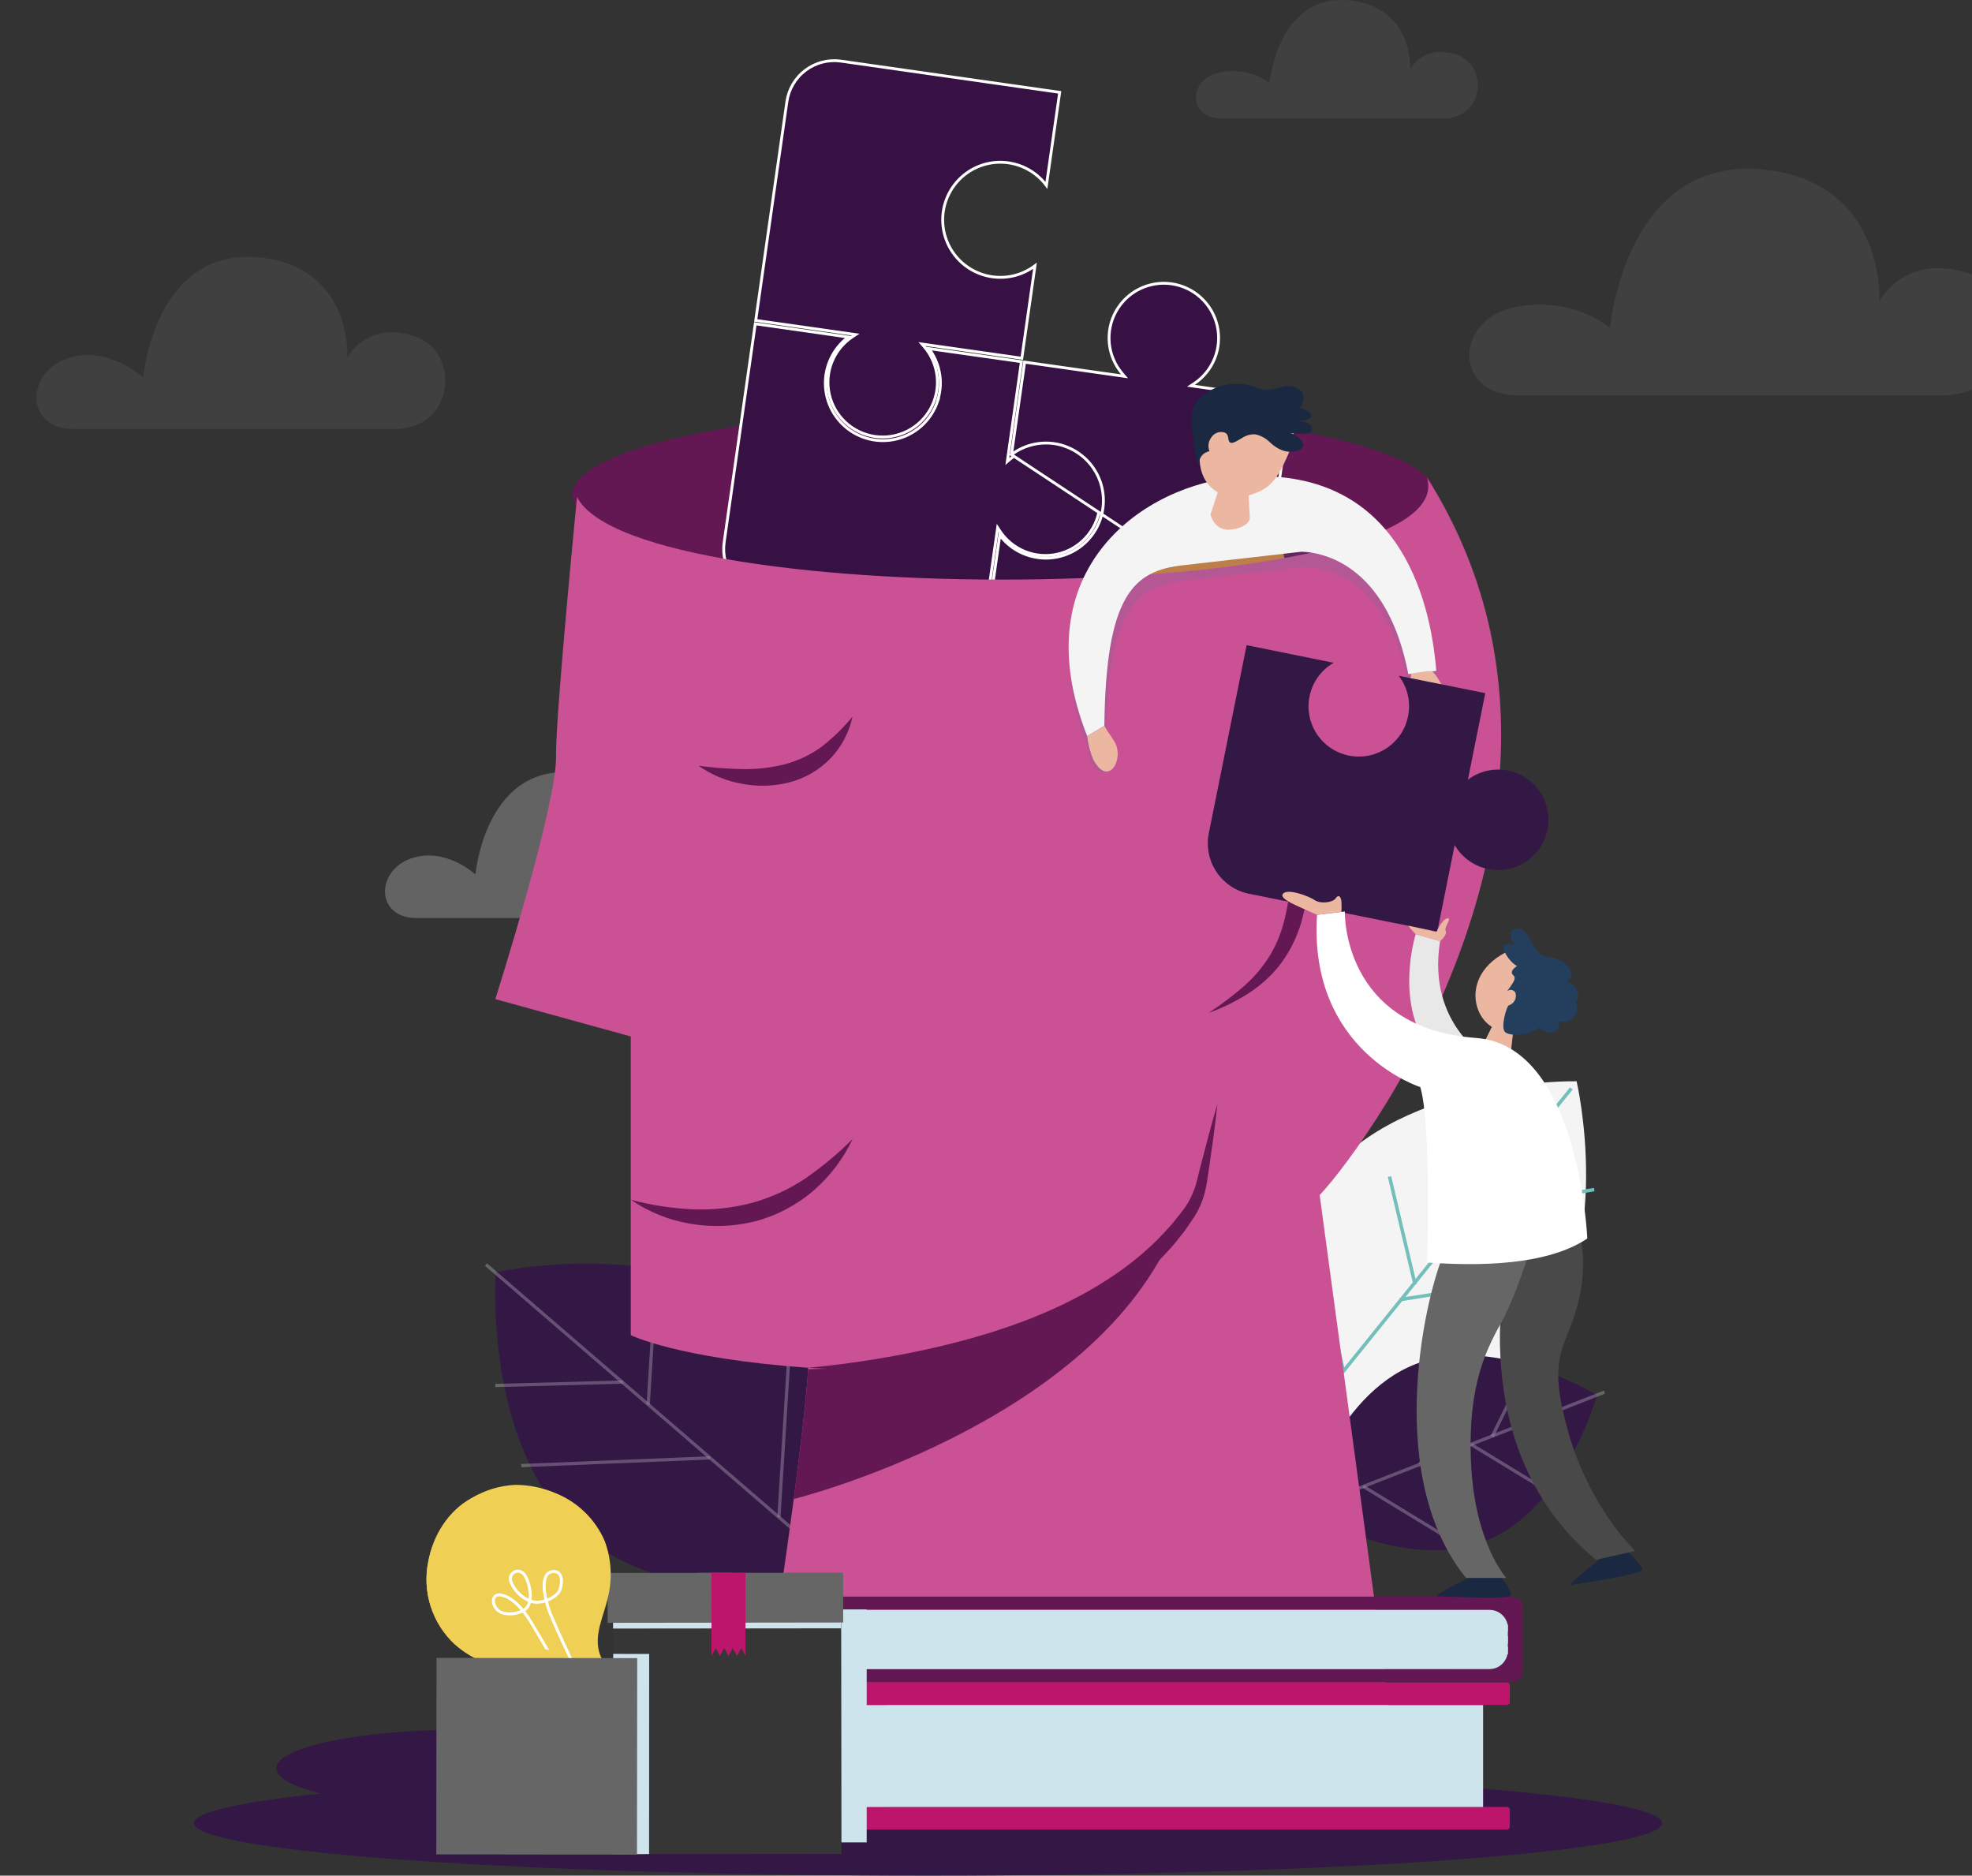 <svg width="694" height="660" viewBox="0 0 694 660" fill="none" xmlns="http://www.w3.org/2000/svg">
<rect x="0" y="0" width="694" height="660" fill="#333333" stroke="none"/>
<g clip-path="url(#clip0_447_6795)">
<g opacity="0.5">
<path opacity="0.5" d="M138.88 150.948H25.907C8.844 150.948 8.844 131.386 23.611 126.147C37.851 121.218 50.369 132.828 50.369 132.828C50.369 132.828 54.48 85.255 93.368 90.836C124.035 95.238 122.251 125.821 122.251 125.821C122.251 125.821 128.565 113.235 145.1 118.071C162.349 122.985 160.488 150.948 138.88 150.948Z" fill="#666666"/>
<path opacity="0.5" d="M242.344 323.04H146.574C132.132 323.04 132.148 306.469 144.635 302.083C156.703 297.851 167.329 307.71 167.329 307.71C167.329 307.71 170.803 267.407 203.766 272.057C229.764 275.793 228.244 301.726 228.244 301.726C228.244 301.726 233.595 291.046 247.618 295.092C262.246 299.339 260.663 323.04 242.344 323.04Z" fill="#F4F4F4"/>
<path opacity="0.5" d="M507.752 41.697H429.944C418.217 41.697 418.062 28.367 428.471 25.685C431.596 24.879 434.862 24.779 438.031 25.393C441.2 26.007 444.193 27.32 446.79 29.235C446.79 29.235 449.613 -3.581 476.402 0.31C497.514 3.41 496.288 24.414 496.288 24.414C496.288 24.414 500.632 15.733 512.033 19.02C523.915 22.445 522.705 41.697 507.752 41.697Z" fill="#666666"/>
<path opacity="0.5" d="M683.315 139.152H534.401C511.955 139.152 511.676 113.622 531.609 108.491C537.591 106.946 543.842 106.755 549.907 107.932C555.973 109.109 561.698 111.625 566.666 115.296C566.666 115.296 572.048 52.564 623.315 59.973C663.739 65.786 661.381 106.104 661.381 106.104C661.381 106.104 669.711 89.502 691.505 95.78C714.261 102.291 711.795 139.152 683.315 139.152Z" fill="#666666"/>
</g>
<path d="M162.861 635.849C199.099 635.849 228.476 629.763 228.476 622.255C228.476 614.747 199.099 608.661 162.861 608.661C126.623 608.661 97.246 614.747 97.246 622.255C97.246 629.763 126.623 635.849 162.861 635.849Z" fill="#331745"/>
<path d="M326.573 659.984C469.256 659.984 584.923 651.712 584.923 641.507C584.923 631.303 469.256 623.03 326.573 623.03C183.891 623.03 68.223 631.303 68.223 641.507C68.223 651.712 183.891 659.984 326.573 659.984Z" fill="#331745"/>
<path d="M353.331 204.52C437.193 204.52 505.177 190.855 505.177 173.998C505.177 157.142 437.193 143.477 353.331 143.477C269.469 143.477 201.486 157.142 201.486 173.998C201.486 190.855 269.469 204.52 353.331 204.52Z" fill="#631753"/>
<path d="M254.845 190.871L265.803 113.939L298.569 118.604C296.329 120.281 294.457 122.407 293.076 124.85C291.484 127.665 290.59 130.821 290.469 134.053C290.348 137.285 291.003 140.498 292.38 143.425C293.757 146.352 295.815 148.906 298.383 150.875C300.95 152.843 303.952 154.169 307.137 154.74C310.322 155.311 313.598 155.112 316.69 154.159C319.783 153.205 322.601 151.526 324.911 149.26C327.22 146.995 328.953 144.21 329.964 141.138L330.18 140.481H330.123C331.041 137.37 331.194 134.08 330.567 130.891C329.978 127.896 328.717 125.079 326.887 122.65L359.467 127.269L354.682 161.093L354.499 162.389L355.499 161.546C358.484 159.03 362.163 157.48 366.05 157.103C369.936 156.725 373.845 157.538 377.259 159.433C380.672 161.328 383.427 164.216 385.16 167.713C386.892 171.21 387.519 175.15 386.957 179.011C386.396 182.873 384.672 186.472 382.015 189.331C379.359 192.191 375.894 194.175 372.083 195.021C368.271 195.867 364.292 195.534 360.674 194.067C357.055 192.599 353.969 190.067 351.825 186.806L351.099 185.702L350.913 187.011L346.097 220.835L269.112 209.884C269.111 209.884 269.111 209.884 269.111 209.884C264.701 209.243 260.725 206.882 258.051 203.32C255.378 199.757 254.225 195.281 254.845 190.871C254.845 190.871 254.845 190.871 254.845 190.871Z" fill="#371044" stroke="white"/>
<path d="M355.959 159.965C358.394 158.131 361.217 156.868 364.219 156.276C367.642 155.602 371.181 155.825 374.492 156.922L374.488 156.947C377.53 157.963 380.288 159.687 382.534 161.978C384.798 164.287 386.476 167.104 387.427 170.193C388.379 173.283 388.576 176.556 388.003 179.737C387.43 182.919 386.103 185.917 384.133 188.481C382.163 191.045 379.607 193.1 376.679 194.475C373.752 195.85 370.537 196.505 367.304 196.384C364.072 196.263 360.915 195.37 358.098 193.781C355.654 192.401 353.527 190.532 351.849 188.294L347.196 221.037L424.26 231.973C428.682 232.601 433.173 231.448 436.746 228.77C440.319 226.091 442.682 222.105 443.317 217.687L355.959 159.965ZM355.959 159.965L360.596 127.425L394.445 132.238L395.751 132.423L394.896 131.419C392.362 128.44 390.795 124.762 390.402 120.873C390.01 116.983 390.811 113.066 392.699 109.643C394.587 106.219 397.473 103.45 400.973 101.704C404.474 99.958 408.423 99.318 412.296 99.868C416.169 100.419 419.783 102.134 422.658 104.785C425.533 107.437 427.532 110.899 428.39 114.713C429.249 118.527 428.926 122.512 427.464 126.138C426.002 129.764 423.471 132.86 420.207 135.015L419.106 135.741L420.411 135.927L454.26 140.755L443.317 217.686L355.959 159.965Z" fill="#371044" stroke="white"/>
<path d="M295.975 21.514L372.931 32.496L368.263 65.235C366.589 62.991 364.464 61.114 362.02 59.728C359.203 58.13 356.044 57.231 352.807 57.105C349.57 56.979 346.35 57.631 343.417 59.005C340.484 60.38 337.924 62.437 335.95 65.004C333.977 67.571 332.649 70.574 332.076 73.76C331.504 76.946 331.704 80.223 332.66 83.316C333.617 86.409 335.301 89.228 337.573 91.536C339.844 93.844 342.636 95.574 345.714 96.581C349.024 97.671 352.56 97.889 355.979 97.212C358.978 96.619 361.798 95.355 364.23 93.522L359.608 126.062L325.775 121.249L324.47 121.064L325.324 122.068C327.853 125.045 329.416 128.72 329.806 132.605C330.196 136.491 329.394 140.403 327.507 143.822C325.62 147.242 322.736 150.007 319.239 151.75C315.743 153.493 311.798 154.133 307.929 153.583C304.06 153.033 300.45 151.321 297.578 148.672C294.706 146.024 292.708 142.566 291.849 138.756C290.99 134.947 291.311 130.967 292.769 127.344C294.228 123.721 296.754 120.627 300.013 118.472L301.113 117.746L299.808 117.56L265.96 112.748L276.918 35.816L276.919 35.815C277.229 33.625 277.968 31.518 279.094 29.614C280.22 27.71 281.71 26.046 283.48 24.718C285.25 23.39 287.265 22.423 289.409 21.873C291.553 21.323 293.784 21.202 295.975 21.514Z" fill="#371044" stroke="white"/>
<path d="M386.48 198.009L391.428 216.812L454.825 210.27L449.256 182.772L386.48 198.009Z" fill="#D58136"/>
<path d="M204.573 539.744C239.257 569.66 300.063 556.051 300.063 556.051C300.063 556.051 304.639 493.954 269.955 464.037C235.271 434.12 174.449 447.714 174.449 447.714C174.449 447.714 169.873 509.827 204.573 539.744Z" fill="#331745"/>
<g style="mix-blend-mode:soft-light" opacity="0.5">
<g style="mix-blend-mode:soft-light" opacity="0.5">
<path d="M303.259 559.027L171.052 445.002" stroke="white" stroke-width="1.14" stroke-miterlimit="10"/>
</g>
<g style="mix-blend-mode:soft-light" opacity="0.5">
<path d="M278.161 468.703L274.112 533.884" stroke="white" stroke-width="1.14" stroke-miterlimit="10"/>
</g>
<g style="mix-blend-mode:soft-light" opacity="0.5">
<path d="M232.168 429.036L228.12 494.233" stroke="white" stroke-width="1.14" stroke-miterlimit="10"/>
</g>
<g style="mix-blend-mode:soft-light" opacity="0.5">
<path d="M249.898 513.004L183.446 515.717" stroke="white" stroke-width="1.14" stroke-miterlimit="10"/>
</g>
<g style="mix-blend-mode:soft-light" opacity="0.5">
<path d="M219.216 486.327L174.293 487.536" stroke="white" stroke-width="1.14" stroke-miterlimit="10"/>
</g>
</g>
<path d="M540.047 474.329C511.428 509.563 451.18 508.075 451.18 508.075C451.18 508.075 437.359 449.466 465.994 414.232C494.629 378.999 554.846 380.487 554.846 380.487C554.846 380.487 568.682 439.096 540.047 474.329Z" fill="#F4F4F4"/>
<path d="M449.002 512L553.002 383" stroke="#72BFBB" stroke-width="1.22" stroke-miterlimit="10"/>
<path d="M458.858 420.262L472.633 481.925" stroke="#72BFBB" stroke-width="1.22" stroke-miterlimit="10"/>
<path d="M489.002 414L498.002 452" stroke="#72BFBB" stroke-width="1.22" stroke-miterlimit="10"/>
<path d="M492.628 457.325L556.599 447.296" stroke="#72BFBB" stroke-width="1.22" stroke-miterlimit="10"/>
<path d="M517.912 425.951L561.05 418.588" stroke="#72BFBB" stroke-width="1.22" stroke-miterlimit="10"/>
<path d="M498.072 480.049C469.515 491.21 458.579 531.435 458.579 531.435C458.579 531.435 493.946 553.539 522.488 542.363C551.03 531.187 561.981 490.977 561.981 490.977C561.981 490.977 526.63 468.92 498.072 480.049Z" fill="#331745"/>
<g style="mix-blend-mode:soft-light" opacity="0.5">
<g style="mix-blend-mode:soft-light" opacity="0.5">
<path d="M455.818 532.442L564.664 489.861" stroke="white" stroke-width="1.14" stroke-miterlimit="10"/>
</g>
<g style="mix-blend-mode:soft-light" opacity="0.5">
<path d="M517.167 545.82L479.815 523.064" stroke="white" stroke-width="1.14" stroke-miterlimit="10"/>
</g>
<g style="mix-blend-mode:soft-light" opacity="0.5">
<path d="M555.032 531.001L517.679 508.246" stroke="white" stroke-width="1.14" stroke-miterlimit="10"/>
</g>
<g style="mix-blend-mode:soft-light" opacity="0.5">
<path d="M499.748 515.252L518.905 475.104" stroke="white" stroke-width="1.14" stroke-miterlimit="10"/>
</g>
<g style="mix-blend-mode:soft-light" opacity="0.5">
<path d="M525.14 505.44L538.45 478.499" stroke="white" stroke-width="1.14" stroke-miterlimit="10"/>
</g>
</g>
<path d="M464.427 420.541L491.542 620.907H265.565C265.565 620.907 273.647 570.389 279.34 527.482C281.713 509.486 283.683 492.838 284.428 481.801C284.428 481.63 284.428 481.475 284.428 481.305C238.404 478.019 221.977 469.819 221.977 469.819V364.707L174.309 351.577C174.309 351.577 196.507 281.823 195.684 265.345C195.684 249.751 203.068 174.897 203.068 174.897C224.381 216.3 516.004 212.968 502.183 167.968C571.567 277.901 482.809 400.839 464.427 420.541Z" fill="#C95194"/>
<path d="M429.479 273.468C432.02 273.157 434.542 272.707 437.033 272.119C439.5 271.561 441.904 270.817 444.432 270.197C445.746 269.856 447.077 269.582 448.419 269.376C449.998 269.129 451.611 269.224 453.15 269.655C454.91 270.179 456.447 271.269 457.524 272.755C458.436 274.043 459.128 275.473 459.572 276.987C460.365 279.629 460.885 282.345 461.123 285.094C461.371 287.698 461.542 290.317 461.619 292.937C461.764 298.185 461.552 303.436 460.983 308.655C460.43 313.891 459.46 319.074 458.083 324.156C456.601 329.383 454.212 334.31 451.025 338.712C449.429 340.88 447.621 342.885 445.627 344.695C443.681 346.495 441.578 348.119 439.344 349.547C434.964 352.352 430.281 354.656 425.384 356.414C429.636 353.614 433.703 350.544 437.561 347.222C441.262 343.991 444.457 340.224 447.038 336.045C449.465 331.872 451.233 327.349 452.281 322.637C452.576 321.474 452.778 320.265 453.026 319.072C453.274 317.878 453.429 316.607 453.6 315.383C453.972 312.918 454.267 310.438 454.484 307.958C454.954 303.001 455.161 298.024 455.104 293.046C455.104 290.55 454.996 288.054 454.825 285.574C454.738 283.21 454.463 280.857 454.003 278.537C453.806 277.567 453.477 276.628 453.026 275.747C452.715 275.058 452.163 274.507 451.475 274.196C450.577 273.82 449.608 273.646 448.636 273.685C447.425 273.659 446.213 273.7 445.006 273.809C439.844 274.505 434.605 274.39 429.479 273.468Z" fill="#631753"/>
<path d="M245.85 269.453C250.992 270.154 256.172 270.547 261.361 270.631C266.283 270.728 271.196 270.175 275.974 268.988C280.638 267.788 285.036 265.727 288.941 262.912C293.024 259.779 296.735 256.191 300.001 252.216C298.847 257.677 296.206 262.714 292.37 266.772C288.355 270.948 283.25 273.918 277.633 275.344C272.133 276.722 266.394 276.859 260.834 275.747C255.442 274.759 250.329 272.612 245.85 269.453Z" fill="#631753"/>
<path d="M222.023 422.184C229.041 424.053 236.238 425.17 243.492 425.517C250.505 425.842 257.527 425.116 264.324 423.362C271.071 421.536 277.477 418.631 283.295 414.759C289.297 410.634 294.905 405.964 300.048 400.808C296.807 407.696 292.169 413.835 286.429 418.836C280.532 423.957 273.546 427.667 265.999 429.687C258.465 431.636 250.599 431.948 242.933 430.601C235.43 429.362 228.291 426.489 222.023 422.184Z" fill="#631753"/>
<g style="mix-blend-mode:overlay">
<path d="M412.323 434.926C382.416 501.844 279.34 527.482 279.34 527.482C281.713 509.486 283.683 492.838 284.427 481.801C349.546 481.15 390.854 453.031 412.323 434.926Z" fill="#631753"/>
</g>
<path d="M284.474 481.305C300.14 479.833 315.687 477.301 331.01 473.725C338.61 471.865 346.165 469.85 353.517 467.292C360.887 464.852 368.086 461.921 375.063 458.518C388.931 451.76 401.852 442.924 411.935 431.283L412.897 430.214L413.781 429.082L415.565 426.819C416.752 425.377 417.791 423.819 418.667 422.169C419.539 420.542 420.251 418.834 420.792 417.069C421.32 415.333 421.738 413.302 422.235 411.411C424.236 403.754 426.206 396.081 428.44 388.47C427.617 396.375 426.485 404.203 425.337 412.047C425.027 414.031 424.81 415.891 424.375 417.999C423.948 420.065 423.32 422.085 422.498 424.029C421.673 425.963 420.632 427.799 419.396 429.501L417.674 432.027L416.806 433.283L415.859 434.476C405.932 447.451 392.406 457.356 377.886 464.378C370.606 467.842 363.084 470.774 355.379 473.151C347.705 475.485 339.893 477.333 331.987 478.685C316.316 481.496 300.359 482.376 284.474 481.305Z" fill="#631753"/>
<path d="M305.911 630.238C305.911 633.338 309.184 635.834 313.218 635.834H530.197C530.466 635.803 530.736 635.878 530.951 636.043C531.165 636.208 531.307 636.45 531.345 636.717V642.918C531.299 643.181 531.156 643.417 530.942 643.578C530.729 643.739 530.463 643.813 530.197 643.786H291.423C287.375 643.786 284.102 641.275 284.102 638.175V597.609C284.102 594.508 287.375 591.997 291.423 591.997H530.197C530.466 591.966 530.736 592.041 530.951 592.206C531.165 592.371 531.307 592.613 531.345 592.881V599.081C531.345 599.546 530.833 599.934 530.197 599.934H313.295C309.262 599.934 305.989 602.46 305.989 605.561L305.911 630.238Z" fill="#BE156C"/>
<path d="M303.786 600.011H521.945V635.849H303.786C301.729 635.849 299.757 635.033 298.302 633.579C296.848 632.126 296.031 630.155 296.031 628.099V607.638C296.063 605.604 296.895 603.664 298.346 602.237C299.797 600.81 301.751 600.011 303.786 600.011Z" fill="#CDE4ED"/>
<g style="mix-blend-mode:multiply">
<g style="mix-blend-mode:multiply">
<path d="M397.866 623.557H296.093V626.146H397.866V623.557Z" fill="#CDE4ED"/>
</g>
</g>
<g style="mix-blend-mode:multiply">
<g style="mix-blend-mode:multiply">
<path d="M463.589 616.442H296.093V619.031H463.589V616.442Z" fill="#CDE4ED"/>
</g>
</g>
<g style="mix-blend-mode:multiply">
<g style="mix-blend-mode:multiply">
<path d="M507.566 609.947H296.093V612.536H507.566V609.947Z" fill="#CDE4ED"/>
</g>
</g>
<g style="mix-blend-mode:multiply">
<g style="mix-blend-mode:multiply">
<path d="M487.927 603.003H320.058V605.591H487.927V603.003Z" fill="#CDE4ED"/>
</g>
</g>
<g style="mix-blend-mode:multiply">
<g style="mix-blend-mode:multiply">
<path d="M492.907 623.557H434.66V626.146H492.907V623.557Z" fill="#CDE4ED"/>
</g>
</g>
<path d="M535.859 565.103V588.742C535.859 590.54 534.029 591.997 530.259 591.997H287.654C287.049 591.997 286.584 591.78 286.584 591.486V587.858C286.584 587.579 287.049 587.347 287.654 587.347H510.032C513.786 587.347 516.811 585.89 516.811 584.092V569.769C516.811 567.955 513.786 566.498 510.032 566.498H287.654C287.049 566.498 286.584 566.266 286.584 565.987V562.344C286.584 562.065 287.049 561.832 287.654 561.832H530.259C534.029 561.832 535.859 563.305 535.859 565.103Z" fill="#631753"/>
<path d="M530.647 573.055V580.805C530.647 581.243 530.6 581.68 530.507 582.108C530.22 583.576 529.432 584.899 528.278 585.851C527.124 586.804 525.675 587.327 524.179 587.331H295.301V566.498H524.256C525.73 566.504 527.158 567.013 528.304 567.94C529.449 568.867 530.243 570.158 530.554 571.598C530.65 572.077 530.682 572.567 530.647 573.055Z" fill="#CDE4ED"/>
<g style="mix-blend-mode:multiply">
<g style="mix-blend-mode:multiply">
<path d="M530.647 571.613H434.07V574.202H530.647V571.613Z" fill="#CDE4ED"/>
</g>
</g>
<g style="mix-blend-mode:multiply">
<g style="mix-blend-mode:multiply">
<path d="M530.663 575.752H371.697V578.341H530.663V575.752Z" fill="#CDE4ED"/>
</g>
</g>
<g style="mix-blend-mode:multiply">
<g style="mix-blend-mode:multiply">
<path d="M530.663 579.534H308.952V582.123H530.663V579.534Z" fill="#CDE4ED"/>
</g>
</g>
<g style="mix-blend-mode:multiply">
<g style="mix-blend-mode:multiply">
<path d="M507.891 583.58H327.582V586.169H507.891V583.58Z" fill="#CDE4ED"/>
</g>
</g>
<g style="mix-blend-mode:multiply">
<g style="mix-blend-mode:multiply">
<path d="M399.153 571.613H322.866V574.202H399.153V571.613Z" fill="#CDE4ED"/>
</g>
</g>
<path d="M257.468 553.477L257.499 582.712L255.994 579.906L254.505 582.712L253.001 579.906L251.512 582.728L250.007 579.906L248.518 582.728L247.013 579.906L245.524 582.728L245.493 553.493L257.468 553.477Z" fill="#A1815D"/>
<g style="mix-blend-mode:multiply">
<path d="M305.105 648.312H291.423C287.375 648.312 284.102 645.801 284.102 642.701V602.073C284.102 598.973 287.375 596.462 291.423 596.462H287.654C287.049 596.462 286.584 596.244 286.584 595.95V592.323C286.584 592.044 287.049 591.811 287.654 591.811H295.41V570.962H287.654C287.049 570.962 286.584 570.73 286.584 570.451V566.855C286.584 566.576 287.049 566.343 287.654 566.343H305.012V570.993V591.842V648.343L305.105 648.312Z" fill="#CDE4ED"/>
</g>
<path d="M296.139 652.358L228.43 652.42L215.881 652.451L215.803 581.984L215.772 555.508L296.015 555.415L296.139 652.358Z" fill="#363636"/>
<g style="mix-blend-mode:multiply">
<path d="M295.98 555.448L215.737 555.531L215.755 573.063L295.998 572.979L295.98 555.448Z" fill="#CDE4ED"/>
</g>
<path d="M296.721 553.406L213.826 553.507L213.847 571.039L296.743 570.938L296.721 553.406Z" fill="#666666"/>
<path d="M262.339 553.462L262.37 582.712L260.865 579.891L259.376 582.712L257.871 579.906L256.382 582.712L254.877 579.906L253.373 582.712L251.884 579.906L250.395 582.728L250.364 553.477L262.339 553.462Z" fill="#BE156C"/>
<g style="mix-blend-mode:multiply">
<path d="M228.461 581.999L228.43 652.42L215.881 652.451L215.803 581.984L228.461 581.999Z" fill="#CDE4ED"/>
</g>
<path d="M150.731 549.447C152.437 540.394 157.618 531.838 165.824 527.25C170.546 524.373 175.919 522.735 181.444 522.491C186.277 522.515 191.055 523.506 195.498 525.405C203.26 528.513 209.482 534.557 212.809 542.224C215.2 548.677 215.573 555.704 213.88 562.375C212.406 568.854 208.761 575.52 211.165 582.278C211.848 584.2 213.833 586.324 213.228 588.478C212.53 591.036 209.583 591.858 207.504 592.958L200.059 596.911C198.29 597.857 195.731 599.856 193.575 599.05C191.419 598.244 190.783 595.547 189.542 593.904C186.284 589.595 180.576 587.703 175.581 586.51C169.821 585.247 164.481 582.53 160.069 578.62C156.133 574.971 153.205 570.368 151.569 565.258C149.934 560.147 149.645 554.702 150.731 549.447Z" fill="#F0D054"/>
<path d="M206.388 595.206C206.388 595.206 198.135 578.403 194.552 569.924C193.322 567.24 192.416 564.42 191.853 561.522C191.388 559.058 190.783 553.601 194.319 553.012C198.492 552.33 198.104 558.391 196.367 560.608C194.407 562.609 191.739 563.762 188.937 563.816C184.811 563.646 181.072 560.003 179.738 556.469C179.534 555.906 179.524 555.29 179.711 554.721C179.897 554.151 180.269 553.661 180.767 553.327C181.265 552.994 181.86 552.836 182.458 552.88C183.056 552.924 183.622 553.167 184.066 553.57C186.036 555.291 188.487 564.111 184.454 566.56C182.289 567.817 179.73 568.21 177.287 567.661C172.913 566.762 171.889 559.554 177.474 561.569C181.445 562.995 184.656 567.211 186.781 570.668C192.489 580.123 196.724 587.719 202.292 597.237" stroke="white" stroke-width="1.04" stroke-miterlimit="10"/>
<path d="M199.095 600.593L215.79 591.682L214.907 590.032L198.213 598.942L199.095 600.593Z" fill="#649DE1"/>
<path d="M198.756 607.033C198.8 606.782 198.755 606.523 198.627 606.302C198.499 606.08 198.298 605.911 198.058 605.824H197.903C197.666 605.737 197.466 605.571 197.339 605.353C197.211 605.135 197.164 604.88 197.205 604.63V604.32C197.25 604.063 197.199 603.797 197.062 603.575C196.925 603.352 196.711 603.187 196.46 603.111C196.213 603.033 196.002 602.871 195.863 602.653C195.724 602.435 195.666 602.174 195.7 601.918L195.824 601.081C195.847 600.928 195.905 600.782 195.994 600.656C196.082 600.529 196.2 600.425 196.336 600.352L212.934 591.439C213.072 591.374 213.223 591.341 213.376 591.341C213.529 591.341 213.679 591.374 213.818 591.439L214.578 591.796C214.812 591.91 214.999 592.103 215.104 592.342C215.209 592.58 215.226 592.848 215.152 593.098C215.084 593.349 215.108 593.616 215.219 593.852C215.329 594.087 215.52 594.276 215.757 594.384L216.036 594.508C216.265 594.618 216.451 594.801 216.564 595.029C216.676 595.256 216.709 595.515 216.656 595.764V595.919C216.599 596.17 216.631 596.432 216.747 596.662C216.864 596.891 217.056 597.072 217.292 597.175L217.51 597.268C217.75 597.373 217.946 597.56 218.062 597.795C218.178 598.03 218.208 598.299 218.146 598.554V598.663C218.071 598.921 217.947 599.162 217.779 599.372C217.611 599.582 217.404 599.757 217.168 599.887L201.129 608.49C200.651 608.739 200.093 608.789 199.578 608.63H199.469C199.221 608.542 199.012 608.37 198.878 608.143C198.745 607.916 198.696 607.649 198.74 607.39L198.756 607.033Z" fill="#87C0EC"/>
<path d="M197.267 602.848L197.174 602.739C197.139 602.667 197.132 602.584 197.155 602.506C197.178 602.429 197.229 602.363 197.298 602.321L205.054 598.167C205.126 598.132 205.209 598.125 205.287 598.148C205.364 598.171 205.43 598.222 205.472 598.291C205.494 598.326 205.508 598.365 205.513 598.406C205.518 598.446 205.515 598.488 205.503 598.527C205.492 598.567 205.472 598.603 205.445 598.635C205.418 598.666 205.385 598.691 205.348 598.709L197.592 602.879C197.54 602.901 197.482 602.91 197.426 602.905C197.369 602.9 197.314 602.88 197.267 602.848Z" fill="#649DE1"/>
<path d="M208.451 596.833V596.74C208.429 596.705 208.415 596.666 208.41 596.625C208.405 596.585 208.408 596.543 208.42 596.504C208.432 596.464 208.451 596.428 208.478 596.396C208.505 596.365 208.538 596.34 208.575 596.322L212.856 594.012C212.929 593.977 213.012 593.971 213.089 593.994C213.167 594.017 213.233 594.067 213.275 594.136C213.314 594.208 213.322 594.293 213.299 594.371C213.276 594.449 213.222 594.515 213.151 594.555L208.869 596.864C208.84 596.89 208.806 596.91 208.769 596.922C208.732 596.935 208.693 596.939 208.654 596.937C208.615 596.934 208.577 596.923 208.542 596.905C208.507 596.888 208.476 596.863 208.451 596.833Z" fill="#649DE1"/>
<path d="M203.673 601.84C203.651 601.834 203.631 601.822 203.615 601.805C203.598 601.789 203.586 601.769 203.58 601.747C203.545 601.675 203.538 601.591 203.561 601.514C203.584 601.437 203.635 601.371 203.704 601.329L214.919 595.314C214.954 595.293 214.993 595.279 215.034 595.274C215.075 595.269 215.116 595.272 215.156 595.284C215.195 595.295 215.232 595.315 215.263 595.342C215.295 595.368 215.32 595.401 215.338 595.438C215.359 595.474 215.373 595.513 215.378 595.554C215.384 595.594 215.38 595.636 215.369 595.675C215.357 595.715 215.337 595.751 215.31 595.782C215.284 595.814 215.251 595.839 215.214 595.857L203.999 601.871C203.948 601.901 203.889 601.914 203.831 601.908C203.772 601.903 203.717 601.879 203.673 601.84Z" fill="#649DE1"/>
<path d="M198.259 604.755L198.166 604.661C198.131 604.589 198.125 604.506 198.148 604.428C198.171 604.351 198.221 604.285 198.29 604.243L201.61 602.507C201.683 602.472 201.766 602.465 201.843 602.488C201.921 602.511 201.987 602.562 202.029 602.631C202.047 602.667 202.058 602.707 202.061 602.748C202.065 602.789 202.059 602.83 202.046 602.869C202.033 602.908 202.013 602.944 201.986 602.975C201.959 603.006 201.926 603.031 201.889 603.049L198.585 604.832C198.53 604.856 198.468 604.861 198.409 604.847C198.351 604.833 198.298 604.801 198.259 604.755Z" fill="#649DE1"/>
<path d="M208.776 601.546L208.699 601.453C208.66 601.381 208.651 601.296 208.675 601.218C208.698 601.14 208.751 601.074 208.823 601.034L214.826 597.81C214.898 597.771 214.982 597.763 215.061 597.786C215.139 597.809 215.205 597.862 215.245 597.934C215.28 598.007 215.286 598.09 215.263 598.167C215.24 598.245 215.19 598.311 215.121 598.353L209.118 601.577C209.062 601.599 209.003 601.608 208.943 601.603C208.884 601.598 208.827 601.578 208.776 601.546Z" fill="#649DE1"/>
<path d="M202.447 604.941C202.447 604.941 202.447 604.941 202.354 604.848C202.319 604.775 202.313 604.692 202.336 604.614C202.359 604.537 202.409 604.471 202.478 604.429L204.898 603.142C204.933 603.121 204.973 603.107 205.013 603.102C205.054 603.097 205.096 603.1 205.135 603.112C205.175 603.123 205.211 603.143 205.242 603.17C205.274 603.196 205.299 603.229 205.317 603.266C205.352 603.339 205.358 603.422 205.336 603.5C205.313 603.577 205.262 603.643 205.193 603.685L202.773 604.972C202.722 605.001 202.664 605.014 202.605 605.009C202.547 605.003 202.491 604.979 202.447 604.941Z" fill="#649DE1"/>
<path d="M206.512 597.857L206.418 597.764C206.384 597.691 206.377 597.608 206.4 597.53C206.423 597.453 206.474 597.387 206.543 597.345L207.411 596.88C207.484 596.845 207.567 596.838 207.644 596.861C207.722 596.884 207.788 596.935 207.83 597.004C207.851 597.039 207.865 597.078 207.87 597.119C207.876 597.16 207.873 597.201 207.861 597.241C207.849 597.28 207.829 597.317 207.803 597.348C207.776 597.379 207.743 597.405 207.706 597.422L206.837 597.888C206.787 597.917 206.728 597.93 206.669 597.925C206.611 597.919 206.556 597.895 206.512 597.857Z" fill="#649DE1"/>
<g style="mix-blend-mode:multiply">
<g style="mix-blend-mode:multiply">
<path d="M150.731 549.447C152.437 540.394 157.618 531.838 165.824 527.25C166.755 526.723 167.716 526.227 168.709 525.7C155.881 533.636 150.576 551.323 158.471 564.948C165.095 576.403 175.255 581.658 189.774 580.449C191.195 580.198 192.657 580.348 193.997 580.882C195.337 581.416 196.502 582.313 197.36 583.472C199.128 585.89 199.717 588.974 201.656 591.222C201.926 591.597 202.298 591.887 202.727 592.059C203.14 592.152 203.57 592.152 203.983 592.059C207.41 591.472 210.621 589.991 213.29 587.765C213.277 587.986 213.241 588.204 213.182 588.416C212.484 590.974 209.536 591.796 207.458 592.896L200.059 596.911C198.29 597.857 195.731 599.856 193.575 599.05C191.419 598.244 190.783 595.547 189.542 593.904C186.284 589.595 180.576 587.703 175.581 586.51C169.821 585.247 164.481 582.53 160.069 578.62C156.133 574.971 153.205 570.368 151.569 565.258C149.934 560.147 149.645 554.702 150.731 549.447Z" fill="#F0D054"/>
</g>
</g>
<path d="M153.628 583.377L153.544 652.526L224.169 652.613L224.254 583.463L153.628 583.377Z" fill="#666666"/>
<g style="mix-blend-mode:multiply" opacity="0.2">
<path d="M437.095 173.13C403.403 175.626 360.017 205.589 383.207 264.369C383.424 269.531 386.914 272.832 390.063 271.468C393.212 270.104 389.241 260.711 389.241 260.711C389.768 215.029 399.339 206.054 417.162 204.225L458.688 199.482C469.127 199.838 488.641 204.938 495.497 240.699L506.061 241.443C503.936 215.215 492.348 168.991 437.095 173.13Z" fill="#5E749C"/>
</g>
<path d="M436.506 167.798C402.814 170.278 359.427 200.257 382.618 259.021L388.652 255.378C389.179 209.681 398.75 200.722 416.495 198.893L458.083 194.134C468.538 194.491 488.75 201.45 495.621 237.211L505.471 236.08C503.346 209.945 491.759 163.721 436.506 167.798Z" fill="#F4F4F4"/>
<path d="M429.743 169.549L426.004 181.051C426.004 181.051 427.292 187.143 433.326 186.337C439.36 185.531 439.856 182.648 439.856 182.648L439.236 169.999L429.743 169.549Z" fill="#ECB7A1"/>
<path d="M454.329 157.629C449.784 168.294 447.612 171.704 440.368 174.045C430.983 177.145 419.458 171.813 422.685 155.273C425.306 141.787 431.713 143.089 437.824 142.872C443.936 142.655 459.246 146.019 454.329 157.629Z" fill="#ECB7A1"/>
<path d="M430.875 152.173C430.049 151.936 429.17 151.966 428.362 152.259C427.554 152.551 426.859 153.09 426.377 153.8C425.83 154.493 425.474 155.318 425.346 156.191C425.218 157.064 425.322 157.956 425.648 158.776C424.49 158.974 423.459 159.621 422.778 160.577C422.098 161.533 421.825 162.719 422.018 163.876C420.017 160.342 420.467 156.405 419.691 152.653C418.915 148.902 418.915 144.732 421.041 141.555C421.942 140.263 423.085 139.158 424.407 138.3C426.885 136.635 429.719 135.572 432.681 135.195C435.643 134.818 438.653 135.138 441.47 136.129C443.921 137.311 446.738 137.489 449.319 136.625C456.454 134.021 461.294 138.501 457.416 143.632C458.931 143.801 460.322 144.551 461.294 145.724C461.412 145.879 461.489 146.062 461.516 146.254C461.543 146.447 461.52 146.644 461.449 146.825C461.301 147.05 461.083 147.219 460.828 147.306C459.638 147.866 458.327 148.122 457.012 148.05C457.54 148.422 460.285 148.267 461.278 149.755C463.946 153.723 455.074 152.576 453.677 152.297C455.229 152.405 459.525 155.118 458.502 157.428C458.3 157.877 453.321 161.582 446.976 155.707C445.553 154.24 443.721 153.235 441.718 152.824C440.132 152.755 438.565 153.184 437.235 154.049C436.211 154.56 433.652 156.529 432.767 155.599C431.883 154.669 432.736 152.839 430.875 152.173Z" fill="#1B2841"/>
<path d="M496.676 237.103C495.761 242.389 494.318 243.055 496.211 243.675C498.103 244.295 499.313 241.257 499.313 241.257L507.814 241.97C507.814 241.97 505.332 236.777 503.951 236.281C502.571 235.785 496.676 237.103 496.676 237.103Z" fill="#ECB7A1"/>
<path d="M388.652 255.378C390.048 257.951 390.343 257.936 392.219 261.005C395.818 266.88 390.141 277.436 384.727 267.206C383.639 264.586 382.929 261.825 382.618 259.006L388.652 255.378Z" fill="#ECB7A1"/>
<path d="M494.66 254.991C495.777 252.159 496.143 249.087 495.722 246.072C495.3 243.057 494.106 240.202 492.255 237.785L522.705 243.908L516.593 274.351C519.461 272.193 522.918 270.958 526.505 270.809C530.092 270.66 533.64 271.604 536.677 273.517C539.714 275.43 542.097 278.22 543.511 281.518C544.924 284.816 545.3 288.466 544.589 291.982C543.878 295.499 542.114 298.716 539.53 301.207C536.947 303.699 533.666 305.346 530.124 305.93C526.582 306.515 522.946 306.009 519.698 304.48C516.45 302.951 513.744 300.472 511.94 297.37L505.813 327.814L439.624 314.514C434.909 313.568 430.764 310.79 428.099 306.79C425.435 302.79 424.469 297.896 425.415 293.185L438.724 227.027L469.344 233.227C466.898 234.639 464.826 236.616 463.3 238.992C461.775 241.368 460.841 244.075 460.576 246.885C460.311 249.696 460.724 252.529 461.779 255.148C462.834 257.766 464.501 260.095 466.64 261.938C468.78 263.781 471.33 265.086 474.077 265.743C476.825 266.4 479.69 266.391 482.432 265.715C485.175 265.04 487.717 263.718 489.844 261.86C491.971 260.003 493.622 257.663 494.66 255.037V254.991Z" fill="#331745"/>
<path d="M526.304 358.785L522.55 366.334L531.733 370.086L532.71 361.389L526.304 358.785Z" fill="#ECB7A1"/>
<path d="M531.857 334.185C511.009 343.253 519.556 365.187 532.245 362.645C538.45 361.389 541.552 341.517 541.552 341.517L531.857 334.185Z" fill="#ECB7A1"/>
<path d="M538.775 331.054C538.2 329.722 537.361 328.52 536.309 327.52C535.777 327.024 535.089 326.731 534.363 326.692C533.637 326.652 532.921 326.868 532.338 327.303C530.942 328.605 531.749 331.054 533.176 332.325C531.95 332.48 530.508 331.628 529.608 332.48C528.708 333.333 529.158 334.232 529.608 335.084C530.541 337.085 532.02 338.783 533.874 339.983C532.819 340.572 531.594 341.734 532.229 342.773C532.4 343.067 532.695 343.253 532.881 343.548C533.284 344.214 532.881 345.098 532.478 345.749C531.824 346.818 531.114 347.853 530.353 348.849C530.566 348.643 530.825 348.49 531.108 348.403C531.392 348.316 531.692 348.298 531.984 348.349C532.276 348.401 532.552 348.521 532.789 348.699C533.026 348.878 533.217 349.11 533.346 349.376C533.611 350.283 533.504 351.257 533.051 352.085C532.597 352.913 531.833 353.528 530.926 353.794C530.353 353.933 527.824 361.73 529.794 363.265C532.229 365.156 540.513 363.513 541.707 361.374C542.257 362.062 542.972 362.6 543.786 362.938C544.599 363.277 545.485 363.405 546.361 363.311C546.787 363.235 547.191 363.063 547.542 362.809C547.892 362.554 548.181 362.224 548.385 361.842C548.59 361.46 548.705 361.037 548.722 360.604C548.74 360.171 548.659 359.74 548.486 359.343C549.431 359.693 550.461 359.742 551.434 359.483C552.408 359.223 553.277 358.668 553.922 357.895C554.567 357.121 554.956 356.167 555.035 355.163C555.114 354.159 554.88 353.156 554.365 352.29C555.389 351.98 555.59 350.601 555.327 349.562C555.049 348.515 554.506 347.558 553.751 346.781C552.996 346.005 552.053 345.436 551.014 345.129C551.541 345.083 552.033 344.844 552.393 344.457C552.754 344.071 552.959 343.565 552.969 343.036C552.941 341.971 552.528 340.952 551.805 340.169C550.915 339.131 549.818 338.29 548.584 337.7C547.35 337.111 546.006 336.784 544.639 336.743C541.676 336.433 540.078 333.457 538.775 331.054Z" fill="#243F5E"/>
<path d="M519.246 554.02C519.246 554.02 507.054 559.864 505.409 561.693C505.409 561.693 529.406 562.778 531.283 561.693C533.16 560.608 527.452 554.051 527.452 554.051L519.246 554.02Z" fill="#1B2841"/>
<path d="M564.587 547.401C564.587 547.401 553.869 555.647 552.643 557.771C552.643 557.771 577.943 554.02 577.943 552.361C577.943 550.703 572.607 545.696 572.607 545.696L564.587 547.401Z" fill="#1B2841"/>
<path d="M531.035 441.033C530.585 443.514 513.894 509.377 561.671 548.874L575.507 545.773C575.507 545.773 559.406 530.675 551.805 503.518C544.623 477.833 550.332 475.306 554.644 461.154C559.406 445.498 555.854 434.12 555.854 434.12L531.035 441.033Z" fill="#494949"/>
<path d="M508.201 440.832C500.632 458.921 487.633 520.553 515.957 555.26H530.104C530.104 555.26 518.951 543.045 517.695 514.709C516.438 486.374 523.651 473.957 528.739 464.61C533.827 455.263 538.527 439.375 538.527 439.375L508.201 440.832Z" fill="#666666"/>
<path d="M498.212 328.698C494.458 341.936 493.217 366.412 512.049 376.27L524.66 373.17C524.66 373.17 501.935 361.265 506.805 331.178L498.212 328.698Z" fill="#E8E8E8"/>
<path d="M463.496 321.939L473.284 320.73C473.284 320.73 472.105 361.792 519.556 365.249C555.776 367.884 558.615 435.809 558.615 435.809C546.935 443.668 527.343 446.056 502.229 444.258C502.229 444.258 503.781 395.786 499.841 382.533C499.841 382.502 460.425 370.101 463.496 321.939Z" fill="white"/>
<path d="M451.537 314.468C449.877 316.375 456.795 318.808 463.496 321.908L472.09 320.854C472.149 319.687 472.149 318.518 472.09 317.351C471.981 315.569 471.082 314.545 470.073 316.08C469.065 317.615 464.706 318.142 462.659 316.731C460.611 315.321 453.197 312.546 451.537 314.468Z" fill="#ECB7A1"/>
<path d="M498.212 328.698C495.11 325.598 495.916 325.784 495.916 325.784L505.503 327.954C505.503 327.954 507.612 323.304 509.396 323.149C511.18 322.994 508.062 326.373 508.776 327.613C509.489 328.853 506.806 331.209 506.806 331.209L498.212 328.698Z" fill="#ECB7A1"/>
</g>
<defs>
<clipPath id="clip0_447_6795">
<rect width="694" height="660" fill="white"/>
</clipPath>
</defs>
</svg>
